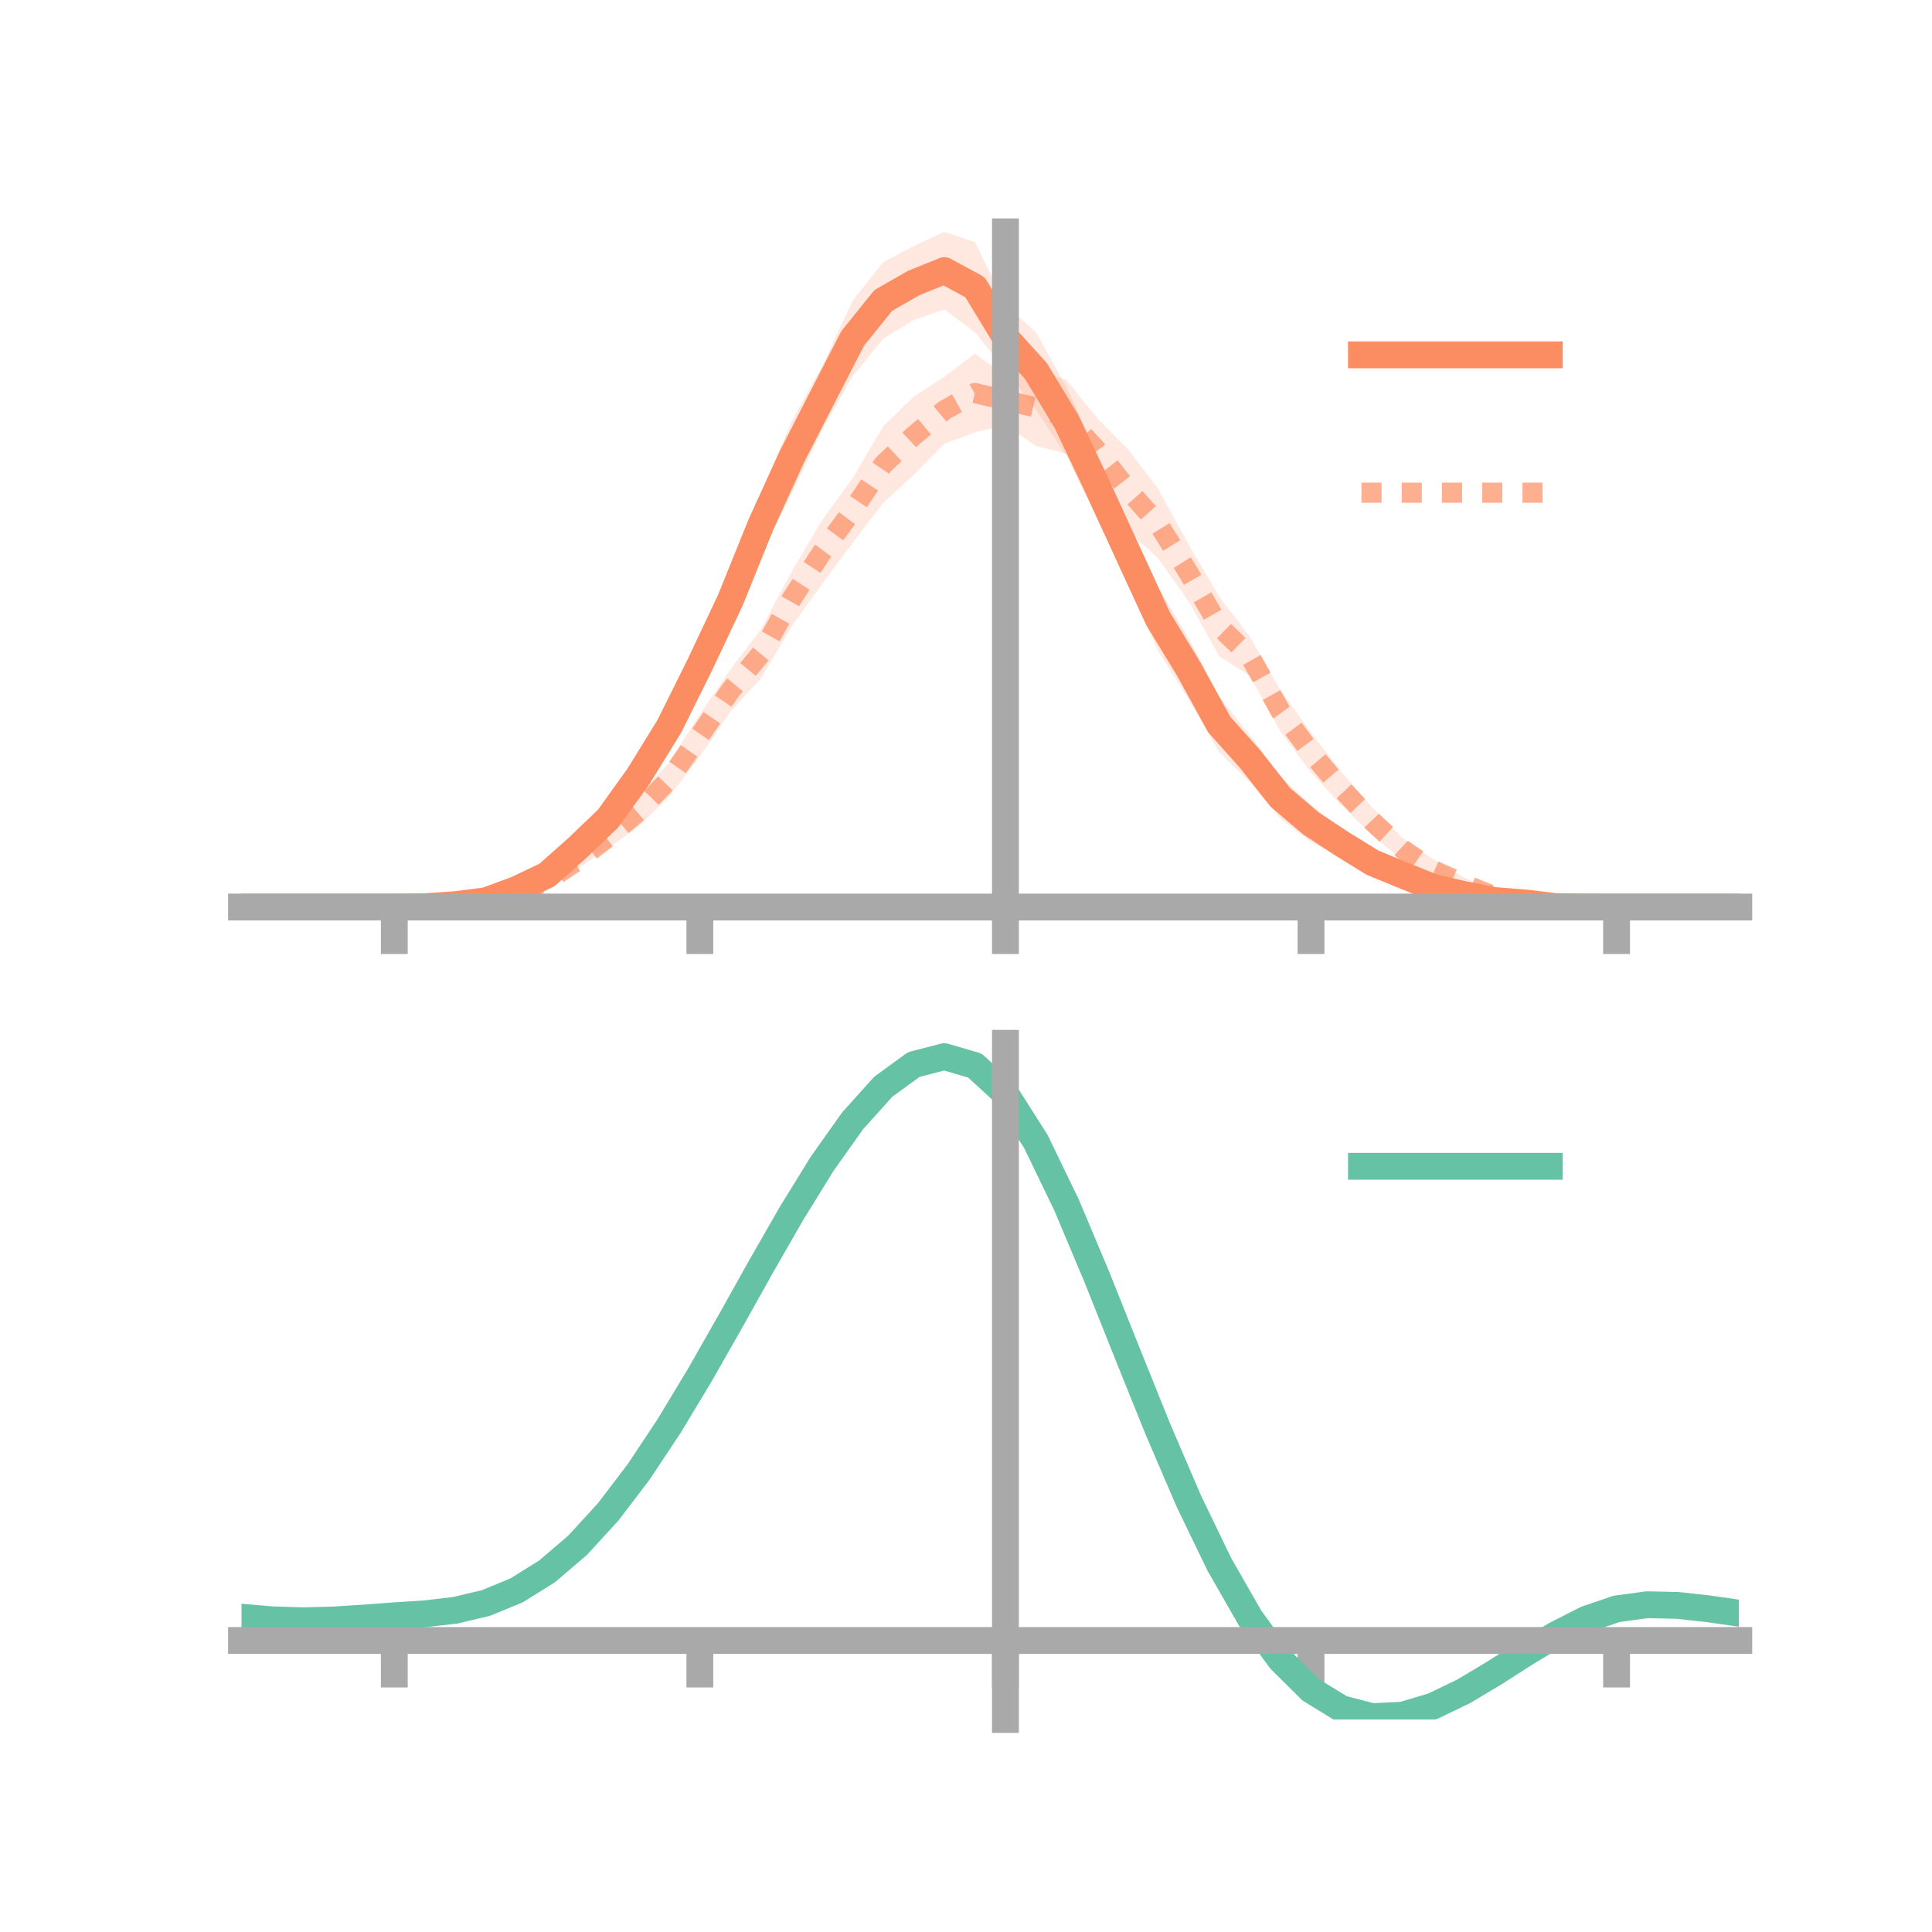 <?xml version="1.0" encoding="utf-8" standalone="no"?>
<!DOCTYPE svg PUBLIC "-//W3C//DTD SVG 1.1//EN"
  "http://www.w3.org/Graphics/SVG/1.1/DTD/svg11.dtd">
<!-- Created with matplotlib (https://matplotlib.org/) -->
<svg height="144pt" version="1.1" viewBox="0 0 144 144" width="144pt" xmlns="http://www.w3.org/2000/svg" xmlns:xlink="http://www.w3.org/1999/xlink">
 <defs>
  <style type="text/css">*{stroke-linecap:butt;stroke-linejoin:round;}</style>
 </defs>
 <g id="figure_1">
  <g id="patch_1">
   <path d="M 0 144 
L 144 144 
L 144 0 
L 0 0 
z
" style="fill:none;"/>
  </g>
  <g id="axes_1">
   <g id="patch_2">
    <path d="M 18 67.68 
L 129.6 67.68 
L 129.6 17.28 
L 18 17.28 
z
" style="fill:none;"/>
   </g>
   <g id="PolyCollection_1">
    <path clip-path="url(#pb5b4c9b082)" d="M 18 67.606 
L 18 67.606 
L 20.278 67.606 
L 22.555 67.606 
L 24.833 67.606 
L 27.11 67.606 
L 29.388 67.606 
L 31.665 67.533 
L 33.943 67.304 
L 36.22 66.886 
L 38.498 65.944 
L 40.776 64.609 
L 43.053 62.369 
L 45.331 59.837 
L 47.608 56.875 
L 49.886 52.719 
L 52.163 47.882 
L 54.441 42.69 
L 56.718 36.872 
L 58.996 31.418 
L 61.273 27.277 
L 63.551 22.403 
L 65.829 19.543 
L 68.106 18.333 
L 70.384 17.28 
L 72.661 18.039 
L 74.939 22.725 
L 77.216 24.786 
L 79.494 28.856 
L 81.771 33.821 
L 84.049 38.824 
L 86.327 43.76 
L 88.604 47.611 
L 90.882 51.944 
L 93.159 54.802 
L 95.437 57.876 
L 97.714 59.993 
L 99.992 61.822 
L 102.269 63.143 
L 104.547 64.425 
L 106.824 65.507 
L 109.102 66.221 
L 111.38 66.795 
L 113.657 67.041 
L 115.935 67.465 
L 118.212 67.55 
L 120.49 67.606 
L 122.767 67.606 
L 125.045 67.606 
L 127.322 67.606 
L 129.6 67.606 
L 129.6 67.606 
L 129.6 67.606 
L 127.322 67.606 
L 125.045 67.606 
L 122.767 67.606 
L 120.49 67.606 
L 118.212 67.651 
L 115.935 67.68 
L 113.657 67.554 
L 111.38 67.449 
L 109.102 67.133 
L 106.824 66.777 
L 104.547 66.03 
L 102.269 65.422 
L 99.992 63.928 
L 97.714 62.757 
L 95.437 61.009 
L 93.159 58.312 
L 90.882 56.083 
L 88.604 52.14 
L 86.327 48.515 
L 84.049 43.555 
L 81.771 38.637 
L 79.494 33.998 
L 77.216 30.538 
L 74.939 27.562 
L 72.661 24.767 
L 70.384 23.061 
L 68.106 23.852 
L 65.829 25.25 
L 63.551 28.05 
L 61.273 32.033 
L 58.996 36.765 
L 56.718 41.308 
L 54.441 46.753 
L 52.163 51.218 
L 49.886 55.555 
L 47.608 58.788 
L 45.331 62.169 
L 43.053 64.002 
L 40.776 65.81 
L 38.498 66.652 
L 36.22 67.387 
L 33.943 67.554 
L 31.665 67.629 
L 29.388 67.606 
L 27.11 67.606 
L 24.833 67.606 
L 22.555 67.606 
L 20.278 67.606 
L 18 67.606 
z
" style="fill:#fc8d62;fill-opacity:0.2;"/>
   </g>
   <g id="PolyCollection_2">
    <path clip-path="url(#pb5b4c9b082)" d="M 18 67.606 
L 18 67.606 
L 20.278 67.606 
L 22.555 67.606 
L 24.833 67.606 
L 27.11 67.606 
L 29.388 67.606 
L 31.665 67.514 
L 33.943 67.281 
L 36.22 66.849 
L 38.498 66.177 
L 40.776 65.172 
L 43.053 63.522 
L 45.331 61.599 
L 47.608 59.316 
L 49.886 56.818 
L 52.163 53.23 
L 54.441 49.897 
L 56.718 46.893 
L 58.996 42.623 
L 61.273 38.766 
L 63.551 35.64 
L 65.829 31.774 
L 68.106 29.555 
L 70.384 28.083 
L 72.661 26.366 
L 74.939 27.998 
L 77.216 27.517 
L 79.494 28.328 
L 81.771 31.158 
L 84.049 33.451 
L 86.327 36.459 
L 88.604 40.611 
L 90.882 44.482 
L 93.159 47.47 
L 95.437 51.448 
L 97.714 54.616 
L 99.992 57.546 
L 102.269 60.18 
L 104.547 62.469 
L 106.824 64.051 
L 109.102 65.393 
L 111.38 66.401 
L 113.657 67.108 
L 115.935 67.344 
L 118.212 67.569 
L 120.49 67.606 
L 122.767 67.606 
L 125.045 67.606 
L 127.322 67.606 
L 129.6 67.606 
L 129.6 67.606 
L 129.6 67.606 
L 127.322 67.606 
L 125.045 67.606 
L 122.767 67.606 
L 120.49 67.606 
L 118.212 67.655 
L 115.935 67.653 
L 113.657 67.559 
L 111.38 67.217 
L 109.102 66.368 
L 106.824 65.662 
L 104.547 64.15 
L 102.269 62.234 
L 99.992 60.029 
L 97.714 57.556 
L 95.437 54.541 
L 93.159 50.372 
L 90.882 48.928 
L 88.604 44.829 
L 86.327 41.635 
L 84.049 39.526 
L 81.771 35.981 
L 79.494 33.822 
L 77.216 33.236 
L 74.939 31.674 
L 72.661 32.222 
L 70.384 33.076 
L 68.106 35.39 
L 65.829 37.478 
L 63.551 40.454 
L 61.273 43.529 
L 58.996 46.693 
L 56.718 50.57 
L 54.441 53.04 
L 52.163 56.389 
L 49.886 59.341 
L 47.608 61.594 
L 45.331 63.213 
L 43.053 64.754 
L 40.776 66.144 
L 38.498 66.861 
L 36.22 67.358 
L 33.943 67.613 
L 31.665 67.63 
L 29.388 67.606 
L 27.11 67.606 
L 24.833 67.606 
L 22.555 67.606 
L 20.278 67.606 
L 18 67.606 
z
" style="fill:#fc8d62;fill-opacity:0.2;"/>
   </g>
   <g id="matplotlib.axis_1">
    <g id="xtick_1">
     <g id="line2d_1">
      <defs>
       <path d="M 0 0 
L 0 3.5 
" id="m09383efd85" style="stroke:#a9a9a9;stroke-width:2;"/>
      </defs>
      <g>
       <use style="fill:#a9a9a9;stroke:#a9a9a9;stroke-width:2;" x="29.388" xlink:href="#m09383efd85" y="67.606"/>
      </g>
     </g>
    </g>
    <g id="xtick_2">
     <g id="line2d_2">
      <g>
       <use style="fill:#a9a9a9;stroke:#a9a9a9;stroke-width:2;" x="52.163" xlink:href="#m09383efd85" y="67.606"/>
      </g>
     </g>
    </g>
    <g id="xtick_3">
     <g id="line2d_3">
      <g>
       <use style="fill:#a9a9a9;stroke:#a9a9a9;stroke-width:2;" x="74.939" xlink:href="#m09383efd85" y="67.606"/>
      </g>
     </g>
    </g>
    <g id="xtick_4">
     <g id="line2d_4">
      <g>
       <use style="fill:#a9a9a9;stroke:#a9a9a9;stroke-width:2;" x="97.714" xlink:href="#m09383efd85" y="67.606"/>
      </g>
     </g>
    </g>
    <g id="xtick_5">
     <g id="line2d_5">
      <g>
       <use style="fill:#a9a9a9;stroke:#a9a9a9;stroke-width:2;" x="120.49" xlink:href="#m09383efd85" y="67.606"/>
      </g>
     </g>
    </g>
   </g>
   <g id="matplotlib.axis_2"/>
   <g id="line2d_6">
    <path clip-path="url(#pb5b4c9b082)" d="M 18 67.606 
L 20.278 67.606 
L 22.555 67.606 
L 24.833 67.606 
L 27.11 67.606 
L 29.388 67.606 
L 31.665 67.581 
L 33.943 67.429 
L 36.22 67.136 
L 38.498 66.298 
L 40.776 65.21 
L 43.053 63.186 
L 45.331 61.003 
L 47.608 57.831 
L 49.886 54.137 
L 52.163 49.55 
L 54.441 44.722 
L 56.718 39.09 
L 58.996 34.092 
L 61.273 29.655 
L 63.551 25.227 
L 65.829 22.397 
L 68.106 21.092 
L 70.384 20.17 
L 72.661 21.403 
L 74.939 25.143 
L 77.216 27.662 
L 79.494 31.427 
L 81.771 36.229 
L 84.049 41.189 
L 86.327 46.138 
L 88.604 49.875 
L 90.882 54.013 
L 93.159 56.557 
L 95.437 59.442 
L 97.714 61.375 
L 99.992 62.875 
L 102.269 64.283 
L 104.547 65.227 
L 106.824 66.142 
L 109.102 66.677 
L 111.38 67.122 
L 113.657 67.298 
L 115.935 67.573 
L 118.212 67.6 
L 120.49 67.606 
L 122.767 67.606 
L 125.045 67.606 
L 127.322 67.606 
L 129.6 67.606 
" style="fill:none;stroke:#fc8d62;stroke-linecap:square;stroke-width:2;"/>
   </g>
   <g id="line2d_7">
    <path clip-path="url(#pb5b4c9b082)" d="M 18 67.606 
L 20.278 67.606 
L 22.555 67.606 
L 24.833 67.606 
L 27.11 67.606 
L 29.388 67.606 
L 31.665 67.572 
L 33.943 67.447 
L 36.22 67.103 
L 38.498 66.519 
L 40.776 65.658 
L 43.053 64.138 
L 45.331 62.406 
L 47.608 60.455 
L 49.886 58.079 
L 52.163 54.81 
L 54.441 51.468 
L 56.718 48.731 
L 58.996 44.658 
L 61.273 41.148 
L 63.551 38.047 
L 65.829 34.626 
L 68.106 32.473 
L 70.384 30.579 
L 72.661 29.294 
L 74.939 29.836 
L 77.216 30.376 
L 79.494 31.075 
L 81.771 33.569 
L 84.049 36.489 
L 86.327 39.047 
L 88.604 42.72 
L 90.882 46.705 
L 93.159 48.921 
L 95.437 52.994 
L 97.714 56.086 
L 99.992 58.787 
L 102.269 61.207 
L 104.547 63.309 
L 106.824 64.856 
L 109.102 65.881 
L 111.38 66.809 
L 113.657 67.334 
L 115.935 67.498 
L 118.212 67.612 
L 120.49 67.606 
L 122.767 67.606 
L 125.045 67.606 
L 127.322 67.606 
L 129.6 67.606 
" style="fill:none;stroke:#fc8d62;stroke-dasharray:1.5,1.5;stroke-dashoffset:0;stroke-opacity:0.7;stroke-width:1.5;"/>
   </g>
   <g id="patch_3">
    <path d="M 74.939 67.68 
L 74.939 17.28 
" style="fill:none;stroke:#a9a9a9;stroke-linecap:square;stroke-linejoin:miter;stroke-width:2;"/>
   </g>
   <g id="patch_4">
    <path d="M 129.6 67.68 
L 129.6 17.28 
" style="fill:none;"/>
   </g>
   <g id="patch_5">
    <path d="M 18 67.606 
L 129.6 67.606 
" style="fill:none;stroke:#a9a9a9;stroke-linecap:square;stroke-linejoin:miter;stroke-width:2;"/>
   </g>
   <g id="patch_6">
    <path d="M 18 17.28 
L 129.6 17.28 
" style="fill:none;"/>
   </g>
   <g id="legend_1">
    <g id="line2d_8">
     <path d="M 101.475 26.449 
L 115.475 26.449 
" style="fill:none;stroke:#fc8d62;stroke-linecap:square;stroke-width:2;"/>
    </g>
    <g id="line2d_9"/>
    <g id="text_1">
     <!--   -->
     <g transform="translate(121.075 28.899)scale(0.07 -0.07)">
      <defs>
       <path id="DejaVuSans-32"/>
      </defs>
      <use xlink:href="#DejaVuSans-32"/>
     </g>
    </g>
    <g id="line2d_10">
     <path d="M 101.475 36.724 
L 115.475 36.724 
" style="fill:none;stroke:#fc8d62;stroke-dasharray:1.5,1.5;stroke-dashoffset:0;stroke-opacity:0.7;stroke-width:1.5;"/>
    </g>
    <g id="line2d_11"/>
    <g id="text_2">
     <!--   -->
     <g transform="translate(121.075 39.174)scale(0.07 -0.07)">
      <use xlink:href="#DejaVuSans-32"/>
     </g>
    </g>
   </g>
  </g>
  <g id="axes_2">
   <g id="patch_7">
    <path d="M 18 128.16 
L 129.6 128.16 
L 129.6 77.76 
L 18 77.76 
z
" style="fill:none;"/>
   </g>
   <g id="PolyCollection_3">
    <path clip-path="url(#pabf303fe97)" d="M 18 120.575 
L 18 120.491 
L 20.278 120.7 
L 22.555 120.771 
L 24.833 120.709 
L 27.11 120.554 
L 29.388 120.378 
L 31.665 120.224 
L 33.943 119.954 
L 36.22 119.407 
L 38.498 118.457 
L 40.776 117.014 
L 43.053 115.026 
L 45.331 112.485 
L 47.608 109.421 
L 49.886 105.901 
L 52.163 102.027 
L 54.441 97.928 
L 56.718 93.758 
L 58.996 89.692 
L 61.273 85.92 
L 63.551 82.639 
L 65.829 80.052 
L 68.106 78.361 
L 70.384 77.76 
L 72.661 78.436 
L 74.939 80.555 
L 77.216 84.198 
L 79.494 88.985 
L 81.771 94.482 
L 84.049 100.281 
L 86.327 106.025 
L 88.604 111.416 
L 90.882 116.219 
L 93.159 120.266 
L 95.437 123.452 
L 97.714 125.737 
L 99.992 127.142 
L 102.269 127.737 
L 104.547 127.632 
L 106.824 126.962 
L 109.102 125.878 
L 111.38 124.54 
L 113.657 123.111 
L 115.935 121.749 
L 118.212 120.607 
L 120.49 119.834 
L 122.767 119.528 
L 125.045 119.582 
L 127.322 119.844 
L 129.6 120.182 
L 129.6 120.29 
L 129.6 120.29 
L 127.322 119.976 
L 125.045 119.731 
L 122.767 119.687 
L 120.49 119.998 
L 118.212 120.783 
L 115.935 121.958 
L 113.657 123.368 
L 111.38 124.851 
L 109.102 126.236 
L 106.824 127.355 
L 104.547 128.046 
L 102.269 128.16 
L 99.992 127.573 
L 97.714 126.194 
L 95.437 123.968 
L 93.159 120.884 
L 90.882 116.977 
L 88.604 112.342 
L 86.327 107.135 
L 84.049 101.58 
L 81.771 95.965 
L 79.494 90.636 
L 77.216 85.991 
L 74.939 82.457 
L 72.661 80.404 
L 70.384 79.75 
L 68.106 80.329 
L 65.829 81.954 
L 63.551 84.436 
L 61.273 87.578 
L 58.996 91.184 
L 56.718 95.064 
L 54.441 99.037 
L 52.163 102.939 
L 49.886 106.624 
L 47.608 109.971 
L 45.331 112.89 
L 43.053 115.318 
L 40.776 117.227 
L 38.498 118.625 
L 36.22 119.552 
L 33.943 120.086 
L 31.665 120.347 
L 29.388 120.489 
L 27.11 120.648 
L 24.833 120.785 
L 22.555 120.834 
L 20.278 120.766 
L 18 120.575 
z
" style="fill:#66c2a5;fill-opacity:0.2;"/>
   </g>
   <g id="matplotlib.axis_3">
    <g id="xtick_6">
     <g id="line2d_12">
      <g>
       <use style="fill:#a9a9a9;stroke:#a9a9a9;stroke-width:2;" x="29.388" xlink:href="#m09383efd85" y="122.27"/>
      </g>
     </g>
    </g>
    <g id="xtick_7">
     <g id="line2d_13">
      <g>
       <use style="fill:#a9a9a9;stroke:#a9a9a9;stroke-width:2;" x="52.163" xlink:href="#m09383efd85" y="122.27"/>
      </g>
     </g>
    </g>
    <g id="xtick_8">
     <g id="line2d_14">
      <g>
       <use style="fill:#a9a9a9;stroke:#a9a9a9;stroke-width:2;" x="74.939" xlink:href="#m09383efd85" y="122.27"/>
      </g>
     </g>
    </g>
    <g id="xtick_9">
     <g id="line2d_15">
      <g>
       <use style="fill:#a9a9a9;stroke:#a9a9a9;stroke-width:2;" x="97.714" xlink:href="#m09383efd85" y="122.27"/>
      </g>
     </g>
    </g>
    <g id="xtick_10">
     <g id="line2d_16">
      <g>
       <use style="fill:#a9a9a9;stroke:#a9a9a9;stroke-width:2;" x="120.49" xlink:href="#m09383efd85" y="122.27"/>
      </g>
     </g>
    </g>
   </g>
   <g id="matplotlib.axis_4"/>
   <g id="line2d_17">
    <path clip-path="url(#pabf303fe97)" d="M 18 120.533 
L 20.278 120.733 
L 22.555 120.803 
L 24.833 120.747 
L 27.11 120.601 
L 29.388 120.433 
L 31.665 120.286 
L 33.943 120.02 
L 36.22 119.479 
L 38.498 118.541 
L 40.776 117.121 
L 43.053 115.172 
L 45.331 112.687 
L 47.608 109.696 
L 49.886 106.263 
L 52.163 102.483 
L 54.441 98.483 
L 56.718 94.411 
L 58.996 90.438 
L 61.273 86.749 
L 63.551 83.537 
L 65.829 81.003 
L 68.106 79.345 
L 70.384 78.755 
L 72.661 79.42 
L 74.939 81.506 
L 77.216 85.094 
L 79.494 89.811 
L 81.771 95.223 
L 84.049 100.931 
L 86.327 106.58 
L 88.604 111.879 
L 90.882 116.598 
L 93.159 120.575 
L 95.437 123.71 
L 97.714 125.966 
L 99.992 127.358 
L 102.269 127.948 
L 104.547 127.839 
L 106.824 127.158 
L 109.102 126.057 
L 111.38 124.695 
L 113.657 123.24 
L 115.935 121.854 
L 118.212 120.695 
L 120.49 119.916 
L 122.767 119.607 
L 125.045 119.657 
L 127.322 119.91 
L 129.6 120.236 
" style="fill:none;stroke:#66c2a5;stroke-linecap:square;stroke-width:2;"/>
   </g>
   <g id="patch_8">
    <path d="M 74.939 128.16 
L 74.939 77.76 
" style="fill:none;stroke:#a9a9a9;stroke-linecap:square;stroke-linejoin:miter;stroke-width:2;"/>
   </g>
   <g id="patch_9">
    <path d="M 129.6 128.16 
L 129.6 77.76 
" style="fill:none;"/>
   </g>
   <g id="patch_10">
    <path d="M 18 122.27 
L 129.6 122.27 
" style="fill:none;stroke:#a9a9a9;stroke-linecap:square;stroke-linejoin:miter;stroke-width:2;"/>
   </g>
   <g id="patch_11">
    <path d="M 18 77.76 
L 129.6 77.76 
" style="fill:none;"/>
   </g>
   <g id="legend_2">
    <g id="line2d_18">
     <path d="M 101.475 86.929 
L 115.475 86.929 
" style="fill:none;stroke:#66c2a5;stroke-linecap:square;stroke-width:2;"/>
    </g>
    <g id="line2d_19"/>
    <g id="text_3">
     <!--   -->
     <g transform="translate(121.075 89.379)scale(0.07 -0.07)">
      <use xlink:href="#DejaVuSans-32"/>
     </g>
    </g>
   </g>
  </g>
 </g>
 <defs>
  <clipPath id="pb5b4c9b082">
   <rect height="50.4" width="111.6" x="18" y="17.28"/>
  </clipPath>
  <clipPath id="pabf303fe97">
   <rect height="50.4" width="111.6" x="18" y="77.76"/>
  </clipPath>
 </defs>
</svg>
